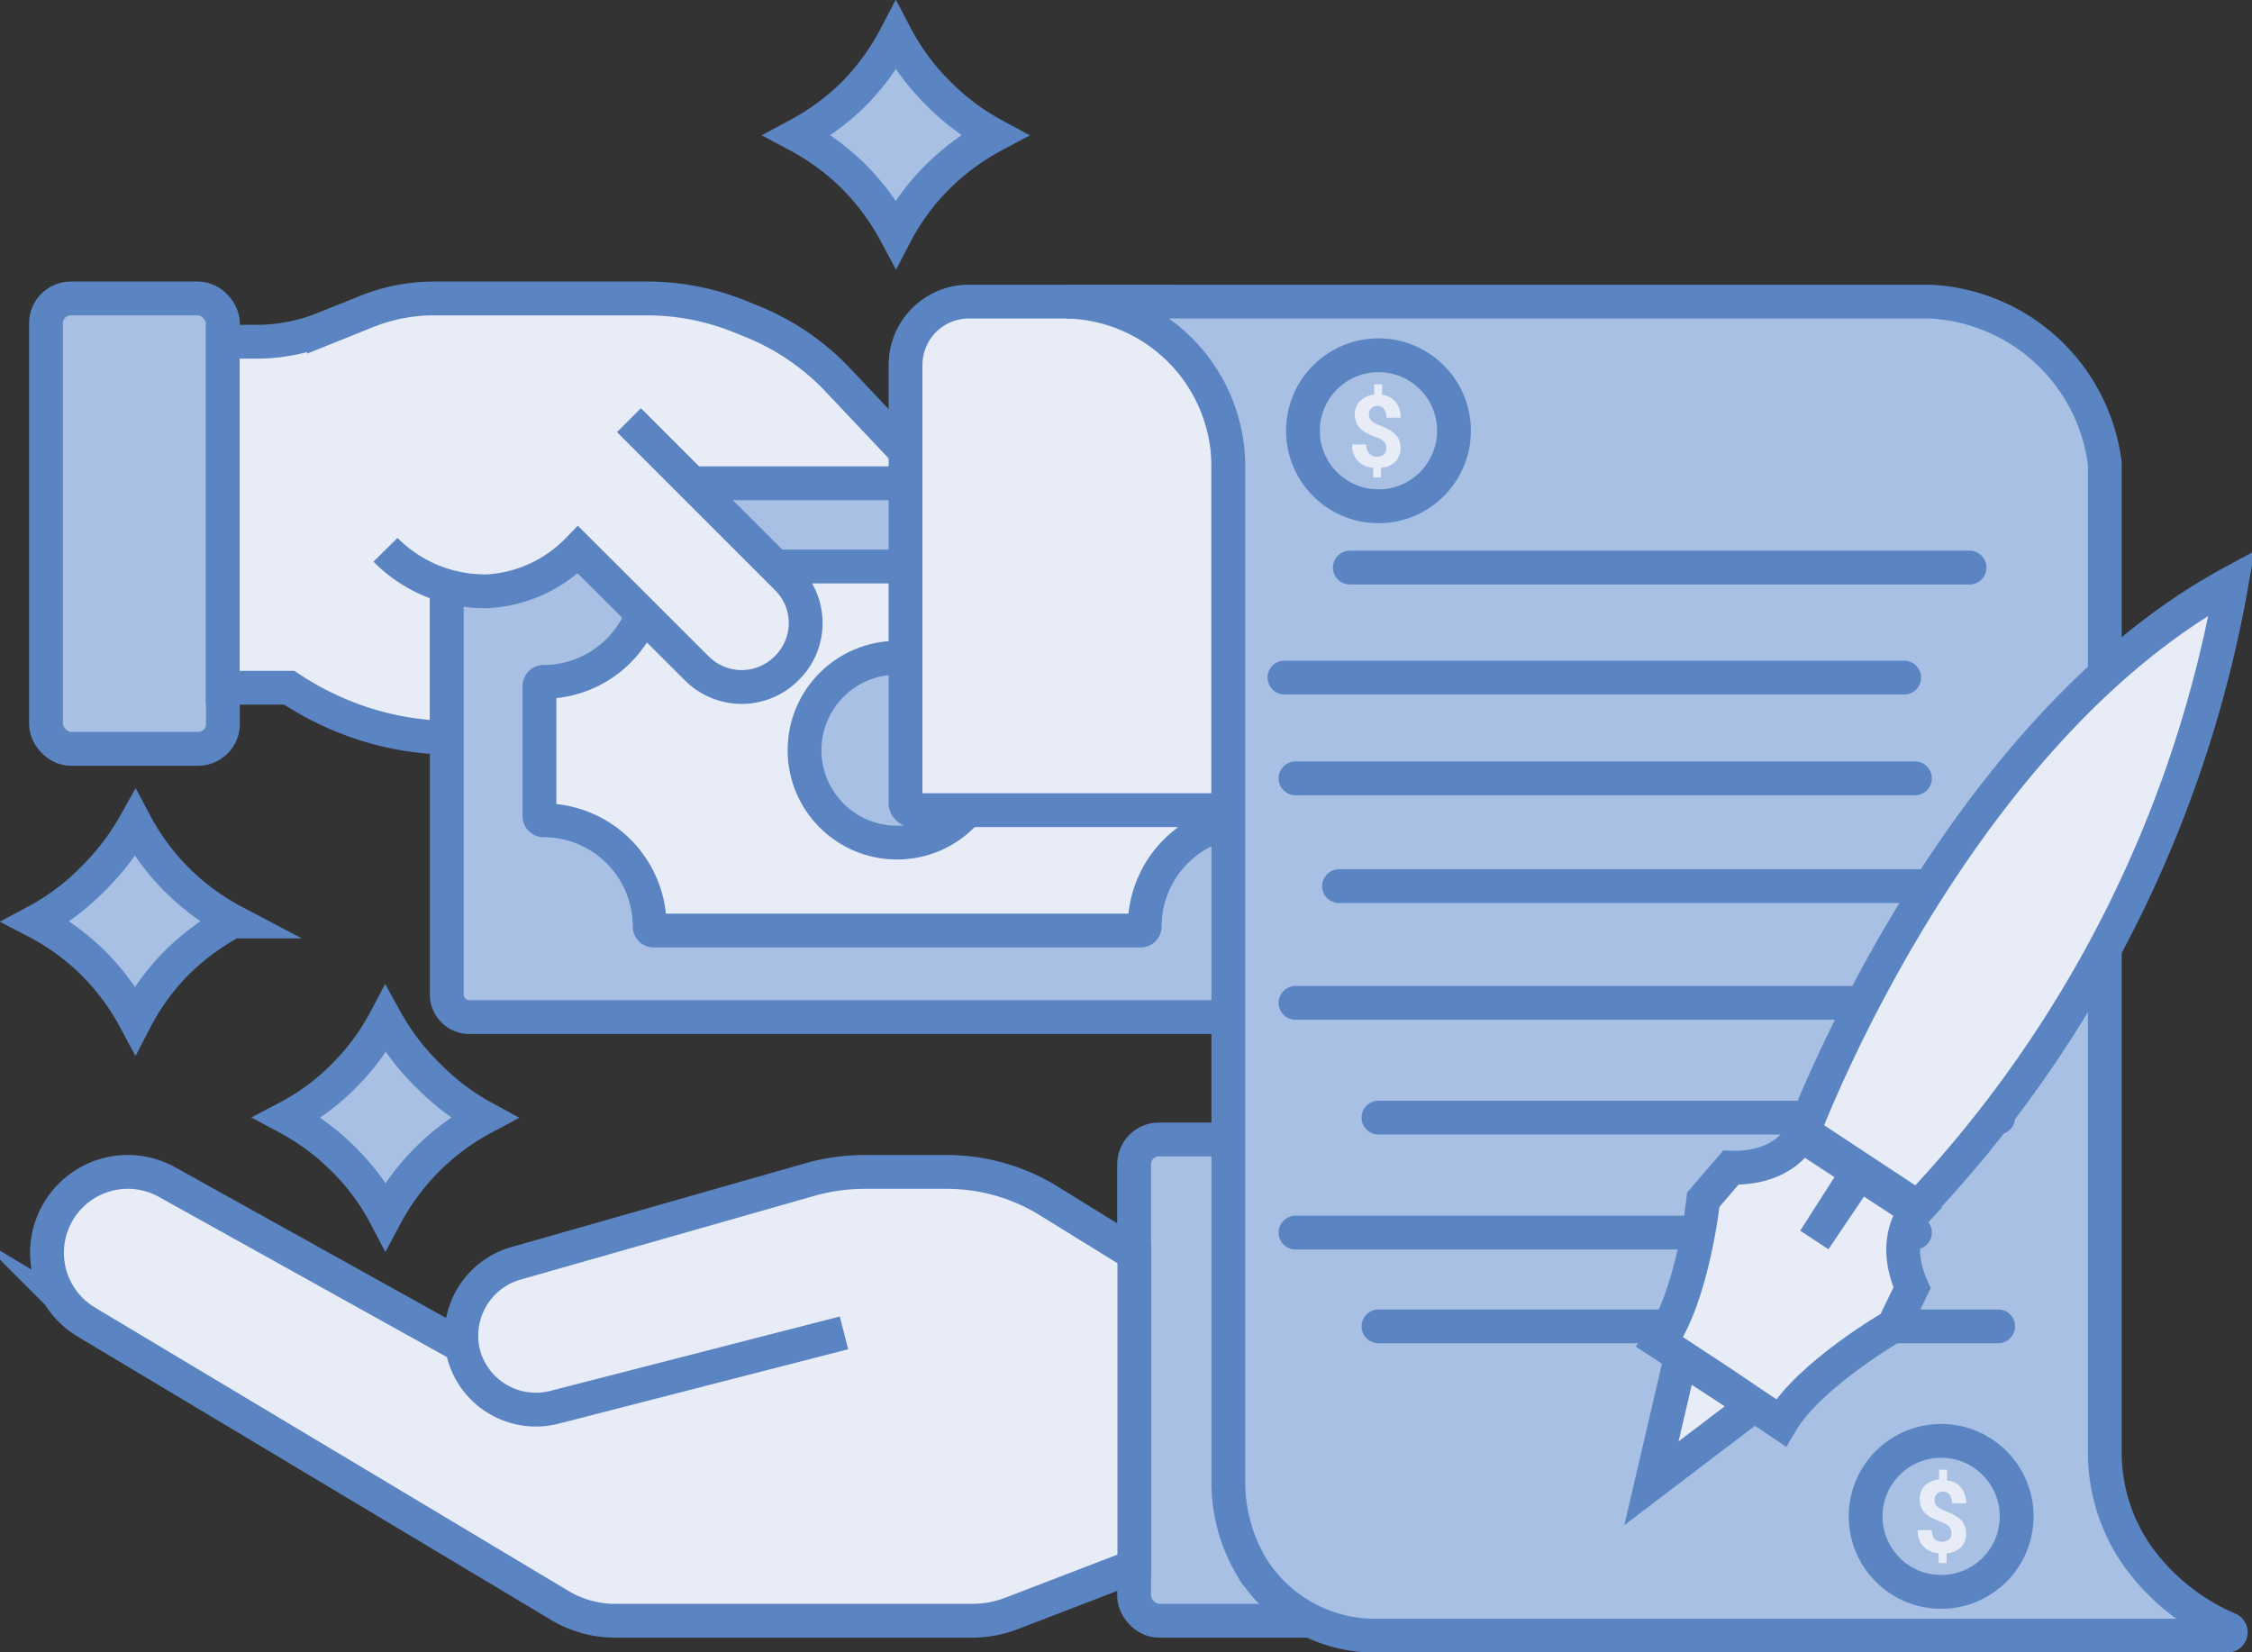 <svg xmlns="http://www.w3.org/2000/svg" viewBox="0 0 99.9 73.3"><rect x="0" y="0" width="99.9" height="73.3" fill="#333333" stroke="none"/><defs><style>.cls-1{fill:#a8c0e4;}.cls-1,.cls-2,.cls-3{stroke:#5b84c3;stroke-miterlimit:10;stroke-width:1.5px;}.cls-2,.cls-4{fill:#e8ecf7;}.cls-3{fill:none;stroke-linecap:round;}</style></defs><title>aboutF-icon-8</title><g id="Layer_2" data-name="Layer 2"><g id="Layer_1-2" data-name="Layer 1"><g id="aboutF-icon-8"><path class="cls-1" d="M10.32,40.88a10.69,10.69,0,0,0-2.51,1.86A10.4,10.4,0,0,0,6,45.24a10.66,10.66,0,0,0-1.85-2.5A10.49,10.49,0,0,0,1.6,40.88,10.32,10.32,0,0,0,4.11,39,10.9,10.9,0,0,0,6,36.53a10.47,10.47,0,0,0,4.36,4.35Z"/><path class="cls-1" d="M21.46,49.58a10.57,10.57,0,0,0-4.36,4.36,10.11,10.11,0,0,0-1.85-2.5,10.61,10.61,0,0,0-2.5-1.86,10.11,10.11,0,0,0,2.5-1.85,10.34,10.34,0,0,0,1.85-2.5A10.64,10.64,0,0,0,19,47.72,10.41,10.41,0,0,0,21.46,49.58Z"/><path class="cls-1" d="M44.1,6a10.68,10.68,0,0,0-2.51,1.85,10.23,10.23,0,0,0-1.85,2.51,10.89,10.89,0,0,0-1.85-2.51A10.7,10.7,0,0,0,35.38,6a10.89,10.89,0,0,0,2.51-1.85A10.77,10.77,0,0,0,39.74,1.6a10.3,10.3,0,0,0,1.84,2.5A10.51,10.51,0,0,0,44.1,6Z"/><rect class="cls-1" x="2.04" y="13.24" width="7.85" height="19.98" rx="1.1"/><path class="cls-2" d="M19.82,32.73V26h21.7l-.26-4.81-4.06-4.3a10.84,10.84,0,0,0-3.84-2.63l-.52-.21a11,11,0,0,0-4.12-.81H19.26a8,8,0,0,0-3,.58l-1.89.76a8,8,0,0,1-3,.58H9.88V30.51h2.95a13.4,13.4,0,0,0,3.22,1.57,13.07,13.07,0,0,0,3.77.65"/><path class="cls-1" d="M19.82,26.28V44.12a1,1,0,0,0,1,1H58.62a1,1,0,0,0,1-1V22.44a1,1,0,0,0-1-1H30.88"/><path class="cls-2" d="M55.47,30.25a4.71,4.71,0,0,1-4.7-4.7v-.23a.18.18,0,0,0-.18-.19H29a.18.18,0,0,0-.18.19v.23a4.71,4.71,0,0,1-4.7,4.7h0a.19.19,0,0,0-.19.18v5.78a.19.19,0,0,0,.19.18h0a4.71,4.71,0,0,1,4.7,4.7v0a.18.18,0,0,0,.18.19h21.6a.18.18,0,0,0,.18-.19v0a4.71,4.71,0,0,1,4.7-4.7h0a.18.18,0,0,0,.19-.18V30.43a.18.18,0,0,0-.19-.18Z"/><path class="cls-2" d="M27.9,18.64l7,7a2.8,2.8,0,0,1,0,4h0a2.81,2.81,0,0,1-4,0l-5.26-5.25a6.06,6.06,0,0,1-4,1.84,6.21,6.21,0,0,1-4.54-1.84"/><circle class="cls-1" cx="39.79" cy="33.28" r="4.1"/><rect class="cls-1" x="50.31" y="50.55" width="9.35" height="21.35" rx="1.1"/><path class="cls-2" d="M37.44,59.13,24.56,62.44a3.32,3.32,0,0,1-4-2.39h0a3.34,3.34,0,0,1,2.31-4l13.12-3.74a8.88,8.88,0,0,1,2.35-.32H42a8.6,8.6,0,0,1,4.5,1.27l3.82,2.36V69.48l-5.46,2.1a4.87,4.87,0,0,1-1.73.32H27.3a4.79,4.79,0,0,1-2.47-.68l-21-12.57a3.58,3.58,0,0,1-1.25-4.89h0a3.58,3.58,0,0,1,4.83-1.32l13,7.23"/><path class="cls-2" d="M42.95,13.38h8.73a2.81,2.81,0,0,1,2.81,2.81V35.94a0,0,0,0,1,0,0h-14a.32.32,0,0,1-.32-.32V16.19a2.81,2.81,0,0,1,2.81-2.81Z"/><path class="cls-1" d="M93.37,64.38V20.56a8.22,8.22,0,0,0-7.76-7.18H47.31a7.33,7.33,0,0,1,7.18,7.18v45.1a7.35,7.35,0,0,0,1,3.8l.06.1a6.43,6.43,0,0,0,5.53,3H98.82a.15.15,0,0,0,.06-.28A9.67,9.67,0,0,1,94.8,69l0,0A8,8,0,0,1,93.37,64.38Z"/><line class="cls-3" x1="87.37" y1="25.18" x2="59.88" y2="25.18"/><line class="cls-3" x1="84.47" y1="30.06" x2="56.98" y2="30.06"/><line class="cls-3" x1="84.95" y1="34.53" x2="57.47" y2="34.53"/><line class="cls-3" x1="86.88" y1="39.31" x2="59.4" y2="39.31"/><line class="cls-3" x1="84.95" y1="44.49" x2="57.47" y2="44.49"/><line class="cls-3" x1="88.64" y1="49.58" x2="61.15" y2="49.58"/><line class="cls-3" x1="84.95" y1="54.68" x2="57.47" y2="54.68"/><line class="cls-3" x1="88.64" y1="58.84" x2="61.15" y2="58.84"/><path class="cls-2" d="M80,50.21S86.56,32.6,99,25.85A53.88,53.88,0,0,1,85.08,53.56Z"/><circle class="cls-1" cx="86.11" cy="67.27" r="3.35"/><circle class="cls-1" cx="61.15" cy="19.11" r="3.35"/><path class="cls-2" d="M85,53.7l-2.52-1.65L80.49,55,82.41,52l-2.52-1.65s-.69,1.52-3.11,1.45l-1.22,1.42s-.46,4.29-1.93,6.32l2.71,1.78h0L79,63.12c1.28-2.17,5-4.3,5-4.3l.82-1.69C83.84,54.94,85,53.7,85,53.7Z"/><polygon class="cls-2" points="77.81 62.34 73.26 65.8 74.56 60.22 77.81 62.34"/><path class="cls-4" d="M61.5,19.88a.37.37,0,0,0-.1-.28.89.89,0,0,0-.33-.2,3.41,3.41,0,0,1-.41-.17,1.14,1.14,0,0,1-.3-.21.83.83,0,0,1-.19-.26,1.06,1.06,0,0,1-.07-.37.78.78,0,0,1,.24-.6,1,1,0,0,1,.62-.28v-.46h.35v.47a.85.85,0,0,1,.6.32,1,1,0,0,1,.22.69H61.5a.57.57,0,0,0-.11-.39.33.33,0,0,0-.28-.13.36.36,0,0,0-.28.1.37.37,0,0,0-.1.28.36.36,0,0,0,.1.27,1.15,1.15,0,0,0,.35.2,3.63,3.63,0,0,1,.43.2,1,1,0,0,1,.28.21.68.68,0,0,1,.18.26,1,1,0,0,1,.06.35.85.85,0,0,1-.23.6,1,1,0,0,1-.64.27v.43h-.34v-.43a1,1,0,0,1-.69-.31,1,1,0,0,1-.25-.72h.63a.6.6,0,0,0,.12.4.47.47,0,0,0,.36.14.45.45,0,0,0,.3-.1A.38.38,0,0,0,61.5,19.88Z"/><path class="cls-4" d="M86.56,68a.41.41,0,0,0-.1-.28,1,1,0,0,0-.34-.2,4.14,4.14,0,0,1-.41-.18,1,1,0,0,1-.29-.2.66.66,0,0,1-.19-.27.8.8,0,0,1-.07-.36.85.85,0,0,1,.23-.61,1.07,1.07,0,0,1,.63-.27V65.2h.35v.48A.89.89,0,0,1,87,66a1.06,1.06,0,0,1,.22.69h-.63a.59.59,0,0,0-.11-.39.35.35,0,0,0-.29-.13.33.33,0,0,0-.27.1.37.37,0,0,0-.1.28.36.36,0,0,0,.09.26,1.13,1.13,0,0,0,.36.21,3.54,3.54,0,0,1,.43.2,1.55,1.55,0,0,1,.28.2.77.77,0,0,1,.17.27.75.75,0,0,1,.07.35.85.85,0,0,1-.23.6,1.07,1.07,0,0,1-.64.27v.43H86v-.43a1.07,1.07,0,0,1-.69-.32,1,1,0,0,1-.24-.71h.63a.62.62,0,0,0,.12.4.53.53,0,0,0,.66,0A.34.34,0,0,0,86.56,68Z"/></g></g></g></svg>